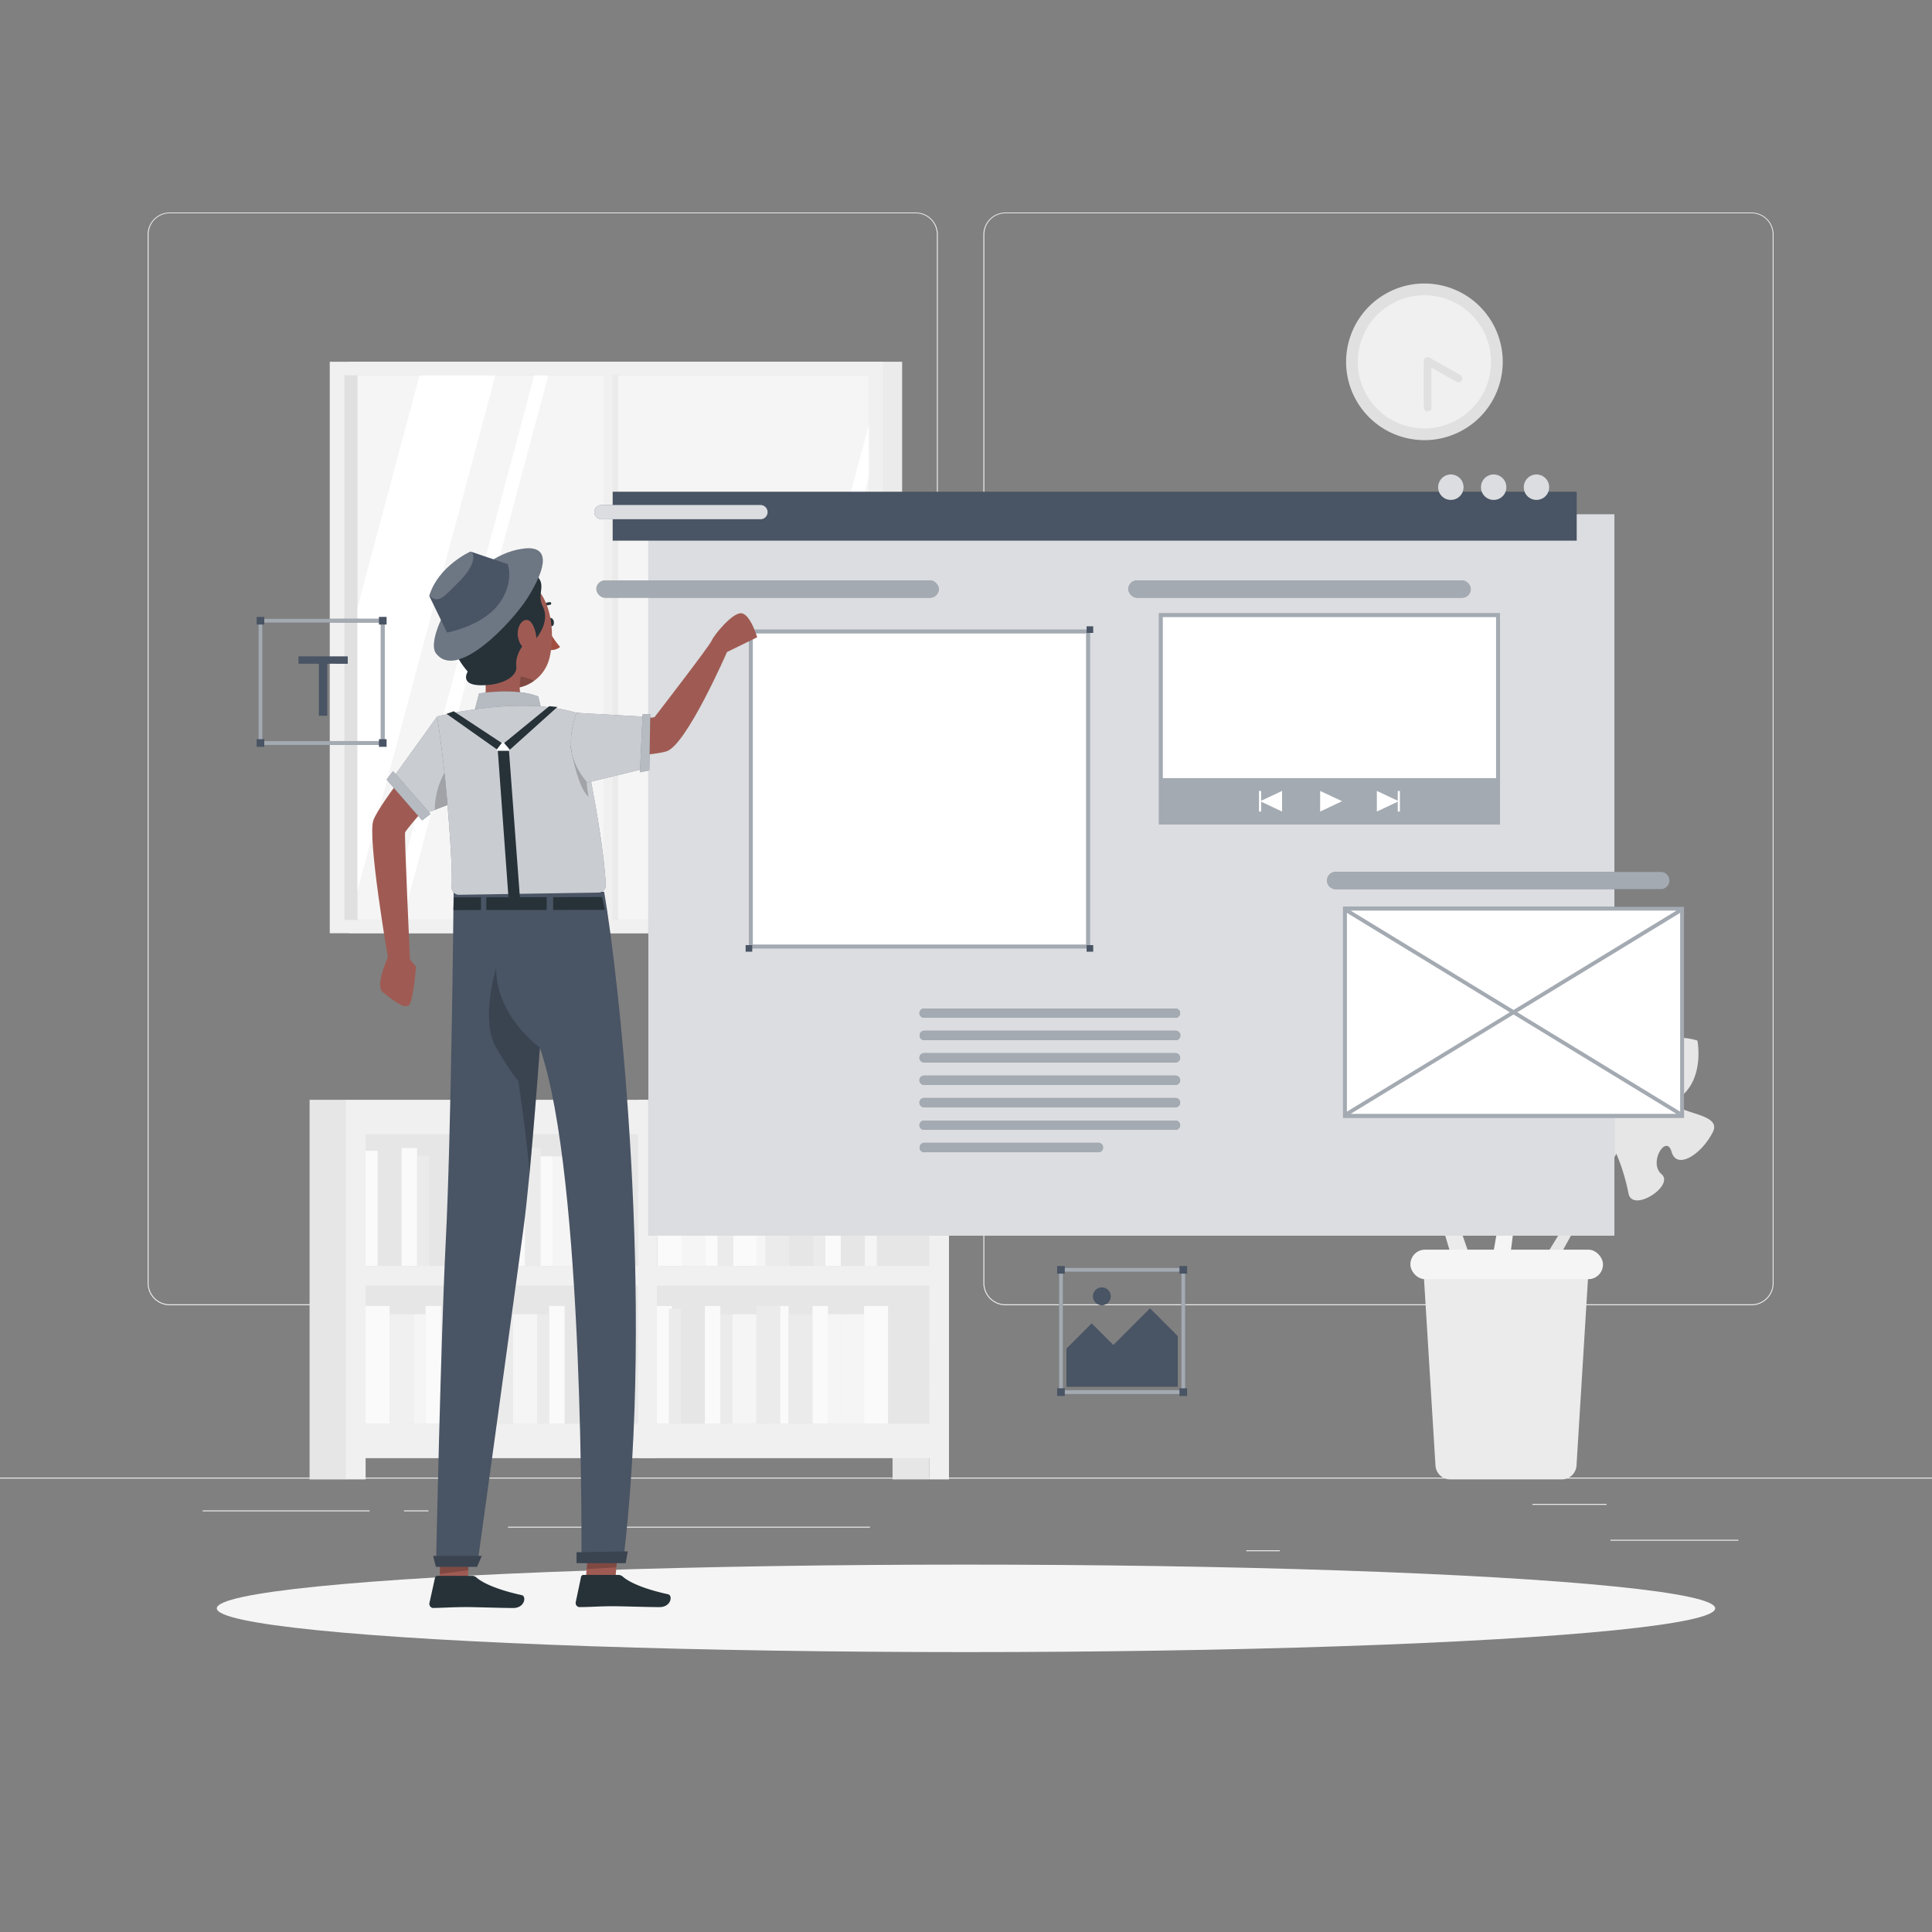 <svg xmlns="http://www.w3.org/2000/svg" viewBox="0 0 500 500"><rect x="0" y="0" width="500" height="500" fill="#808080" stroke="none"/><g id="freepik--background-complete--inject-1"><rect y="382.4" width="500" height="0.25" style="fill:#ebebeb"></rect><rect x="416.78" y="398.49" width="33.12" height="0.25" style="fill:#ebebeb"></rect><rect x="322.53" y="401.21" width="8.69" height="0.25" style="fill:#ebebeb"></rect><rect x="396.59" y="389.21" width="19.19" height="0.25" style="fill:#ebebeb"></rect><rect x="52.46" y="390.89" width="43.19" height="0.25" style="fill:#ebebeb"></rect><rect x="104.56" y="390.89" width="6.33" height="0.25" style="fill:#ebebeb"></rect><rect x="131.47" y="395.11" width="93.68" height="0.25" style="fill:#ebebeb"></rect><path d="M237,337.8H43.91a5.71,5.71,0,0,1-5.7-5.71V60.66A5.71,5.71,0,0,1,43.91,55H237a5.71,5.71,0,0,1,5.71,5.71V332.09A5.71,5.71,0,0,1,237,337.8ZM43.91,55.2a5.46,5.46,0,0,0-5.45,5.46V332.09a5.46,5.46,0,0,0,5.45,5.46H237a5.47,5.47,0,0,0,5.46-5.46V60.66A5.47,5.47,0,0,0,237,55.2Z" style="fill:#ebebeb"></path><path d="M453.31,337.8H260.21a5.72,5.72,0,0,1-5.71-5.71V60.66A5.72,5.72,0,0,1,260.21,55h193.1A5.71,5.71,0,0,1,459,60.66V332.09A5.71,5.71,0,0,1,453.31,337.8ZM260.21,55.2a5.47,5.47,0,0,0-5.46,5.46V332.09a5.47,5.47,0,0,0,5.46,5.46h193.1a5.47,5.47,0,0,0,5.46-5.46V60.66a5.47,5.47,0,0,0-5.46-5.46Z" style="fill:#ebebeb"></path><path d="M381.31,327.79l-16.29-47s22.6,16.75,22.45-1.83-10.3-4.14-13.82-11,10-6.78,5.27-17.19-18.26,5.59-20.64-3.63-6.19-13.9-16-13.08c0,0-5.32,12.13,1.2,20.89s-16.12,1.74-13.82,10.55,9.86,16.51,13.19,10.3,7.55,5.69,1.86,8.75S352.12,300.92,355,294a73,73,0,0,1,7.4-13.15l15,50.24Z" style="fill:#ebebeb"></path><path d="M398.1,328.2l18.37-30s-18.17,8.17-15.26-4.65,7.75-1.32,11.22-5.54-5.91-6.21-1.05-12.69,11.8,6.62,14.84.61,6.38-8.69,13.07-6.63c0,0,1.84,9.2-4,14.27s10.89,3.64,8,9.39-9.32,9.93-10.68,5.14-6.09,2.79-2.61,5.77-7.62,10.17-8.56,4.93a51.56,51.56,0,0,0-3.13-10.22l-18,32.49Z" style="fill:#e6e6e6"></path><path d="M385.73,328.49l8.41-48.37s-19.36,19.93-22.17,1.8,9.37-5.69,11.72-12.93-10.86-5-7.88-15.93,18.69,2.54,19.55-6.83,3.83-14.54,13.55-15.29c0,0,7.11,11,2.15,20.55s16-.87,15.15,8.09-7,17.66-11.21,12.14-6.46,6.74-.43,8.82-4.65,17.11-8.57,10.79a71.68,71.68,0,0,0-9.3-11.65l-6.64,51.37Z" style="fill:#f5f5f5"></path><path d="M375.31,382.87h28.88a3.83,3.83,0,0,0,3.81-3.58l3.06-49.8a3.82,3.82,0,0,0-3.81-4.05h-35a3.82,3.82,0,0,0-3.81,4.05l3.06,49.8A3.82,3.82,0,0,0,375.31,382.87Z" style="fill:#ebebeb"></path><rect x="365.01" y="323.41" width="49.84" height="7.64" rx="3.79" style="fill:#f5f5f5"></rect><rect x="91.7" y="290.69" width="75.81" height="81.59" transform="translate(259.21 662.98) rotate(180)" style="fill:#e6e6e6"></rect><rect x="80.13" y="284.62" width="9.53" height="98.25" transform="translate(169.78 667.5) rotate(180)" style="fill:#e6e6e6"></rect><rect x="149.23" y="297.12" width="6.21" height="30.49" transform="translate(304.67 624.72) rotate(180)" style="fill:#fafafa"></rect><rect x="123.48" y="297.12" width="6.21" height="30.49" transform="translate(253.16 624.72) rotate(180)" style="fill:#f5f5f5"></rect><rect x="143.02" y="299.26" width="6.21" height="28.35" transform="translate(292.25 626.87) rotate(180)" style="fill:#f5f5f5"></rect><rect x="129.69" y="299.26" width="6.21" height="28.35" transform="translate(265.59 626.87) rotate(180)" style="fill:#fafafa"></rect><rect x="135.9" y="297.12" width="4.01" height="30.49" transform="translate(275.81 624.72) rotate(180)" style="fill:#ebebeb"></rect><rect x="139.91" y="299.26" width="3.11" height="28.35" transform="translate(282.93 626.87) rotate(180)" style="fill:#fafafa"></rect><rect x="117.26" y="297.12" width="6.21" height="30.49" transform="translate(240.74 624.72) rotate(180)" style="fill:#ebebeb"></rect><rect x="111.05" y="299.26" width="6.21" height="28.35" transform="translate(228.32 626.87) rotate(180)" style="fill:#e6e6e6"></rect><rect x="97.72" y="299.26" width="6.21" height="28.35" transform="translate(201.66 626.87) rotate(180)" style="fill:#e6e6e6"></rect><rect x="103.93" y="297.12" width="4.01" height="30.49" transform="translate(211.88 624.72) rotate(180)" style="fill:#fafafa"></rect><rect x="107.95" y="299.26" width="3.11" height="28.35" transform="translate(219 626.87) rotate(180)" style="fill:#ebebeb"></rect><rect x="94.62" y="297.84" width="3.11" height="29.77" transform="translate(192.34 625.45) rotate(180)" style="fill:#fafafa"></rect><rect x="94.62" y="337.98" width="6.21" height="30.49" style="fill:#fafafa"></rect><rect x="120.37" y="337.98" width="6.21" height="30.49" style="fill:#fafafa"></rect><rect x="100.83" y="340.13" width="6.21" height="28.35" style="fill:#f0f0f0"></rect><rect x="114.16" y="340.13" width="6.21" height="28.35" style="fill:#ebebeb"></rect><rect x="110.14" y="337.98" width="4.01" height="30.49" style="fill:#fafafa"></rect><rect x="107.04" y="340.13" width="3.11" height="28.35" style="fill:#f5f5f5"></rect><rect x="126.58" y="337.98" width="6.21" height="30.49" style="fill:#ebebeb"></rect><rect x="132.79" y="340.13" width="6.21" height="28.35" style="fill:#f5f5f5"></rect><rect x="146.12" y="340.13" width="6.21" height="28.35" style="fill:#e6e6e6"></rect><rect x="142.11" y="337.98" width="4.01" height="30.49" style="fill:#fafafa"></rect><rect x="155.44" y="337.98" width="4.01" height="30.49" style="fill:#fafafa"></rect><rect x="139" y="340.13" width="3.11" height="28.35" style="fill:#ebebeb"></rect><rect x="152.33" y="338.71" width="3.11" height="29.77" style="fill:#f0f0f0"></rect><path d="M89.54,284.62v98.25h5.08v-5.5h75.29V284.62H89.54Zm5.08,48.1h70.5v35.76H94.62Zm0-39.2h70.5v34.12H94.62Z" style="fill:#f0f0f0"></path><rect x="167.63" y="290.69" width="75.81" height="81.59" style="fill:#e6e6e6"></rect><rect x="230.99" y="376.37" width="9.53" height="6.5" style="fill:#e6e6e6"></rect><rect x="170.19" y="297.12" width="6.21" height="30.49" style="fill:#fafafa"></rect><rect x="195.94" y="297.12" width="6.21" height="30.49" style="fill:#f5f5f5"></rect><rect x="176.4" y="299.26" width="6.21" height="28.35" style="fill:#f5f5f5"></rect><rect x="189.73" y="299.26" width="6.21" height="28.35" style="fill:#fafafa"></rect><rect x="185.71" y="297.12" width="4.01" height="30.49" style="fill:#ebebeb"></rect><rect x="182.61" y="299.26" width="3.11" height="28.35" style="fill:#fafafa"></rect><rect x="198.06" y="297.12" width="6.21" height="30.49" style="fill:#ebebeb"></rect><rect x="204.27" y="299.26" width="6.21" height="28.35" style="fill:#e6e6e6"></rect><rect x="217.6" y="299.26" width="6.21" height="28.35" style="fill:#e6e6e6"></rect><rect x="213.58" y="297.12" width="4.01" height="30.49" style="fill:#fafafa"></rect><rect x="210.48" y="299.26" width="3.11" height="28.35" style="fill:#ebebeb"></rect><rect x="223.81" y="297.84" width="3.11" height="29.77" style="fill:#f5f5f5"></rect><rect x="223.62" y="337.98" width="6.21" height="30.49" transform="translate(453.45 706.46) rotate(180)" style="fill:#fafafa"></rect><rect x="197.87" y="337.98" width="6.21" height="30.49" transform="translate(401.95 706.46) rotate(180)" style="fill:#fafafa"></rect><rect x="217.41" y="340.13" width="6.21" height="28.35" transform="translate(441.03 708.6) rotate(180)" style="fill:#f5f5f5"></rect><rect x="204.08" y="340.13" width="6.21" height="28.35" transform="translate(414.37 708.6) rotate(180)" style="fill:#ebebeb"></rect><rect x="210.29" y="337.98" width="4.01" height="30.49" transform="translate(424.59 706.46) rotate(180)" style="fill:#fafafa"></rect><rect x="214.3" y="340.13" width="3.11" height="28.35" transform="translate(431.71 708.6) rotate(180)" style="fill:#f5f5f5"></rect><rect x="195.75" y="337.98" width="6.21" height="30.49" transform="translate(397.71 706.46) rotate(180)" style="fill:#ebebeb"></rect><rect x="189.54" y="340.13" width="6.21" height="28.35" transform="translate(385.29 708.6) rotate(180)" style="fill:#f5f5f5"></rect><rect x="176.21" y="340.13" width="6.21" height="28.35" transform="translate(358.63 708.6) rotate(180)" style="fill:#e6e6e6"></rect><rect x="182.42" y="337.98" width="4.01" height="30.49" transform="translate(368.85 706.46) rotate(180)" style="fill:#fafafa"></rect><rect x="169.91" y="337.98" width="4.01" height="30.49" transform="translate(343.83 706.46) rotate(180)" style="fill:#fafafa"></rect><rect x="186.43" y="340.13" width="3.11" height="28.35" transform="translate(375.97 708.6) rotate(180)" style="fill:#ebebeb"></rect><rect x="173.1" y="338.71" width="3.11" height="29.77" transform="translate(349.31 707.18) rotate(180)" style="fill:#ebebeb"></rect><path d="M243.06,284.62H165.23v92.75h75.29v5.5h5.08V284.62Zm-2.54,83.86H170V332.72h70.5Zm0-40.84H170V293.52h70.5Z" style="fill:#f0f0f0"></path><rect x="90.33" y="93.63" width="143.13" height="147.9" transform="translate(323.8 335.15) rotate(180)" style="fill:#ebebeb"></rect><rect x="85.33" y="93.63" width="143.13" height="147.9" transform="translate(313.8 335.15) rotate(180)" style="fill:#f0f0f0"></rect><rect x="89.13" y="97.13" width="135.73" height="140.95" style="fill:#e0e0e0"></rect><rect x="92.52" y="97.13" width="132.34" height="140.95" style="fill:#f5f5f5"></rect><rect x="157.32" y="97.13" width="2.69" height="140.95" transform="translate(317.32 335.21) rotate(180)" style="fill:#ebebeb"></rect><polygon points="141.9 97.13 104.18 238.08 100.56 238.08 138.28 97.13 141.9 97.13" style="fill:#fff"></polygon><rect x="156.17" y="94.96" width="2.3" height="145.83" transform="translate(314.64 335.74) rotate(180)" style="fill:#f0f0f0"></rect><polygon points="128.21 97.13 92.52 230.52 92.52 157.2 108.59 97.13 128.21 97.13" style="fill:#fff"></polygon><polygon points="224.86 109.92 224.86 123.45 194.18 238.08 190.56 238.08 224.86 109.92" style="fill:#fff"></polygon><polygon points="224.86 137.24 224.86 210.56 217.5 238.08 197.88 238.08 224.86 137.24" style="fill:#fff"></polygon><circle cx="368.65" cy="93.65" r="20.27" transform="translate(192.81 430.92) rotate(-76.72)" style="fill:#e0e0e0"></circle><circle cx="368.65" cy="93.65" r="17.24" transform="translate(192.81 430.92) rotate(-76.72)" style="fill:#f0f0f0"></circle><polyline points="369.46 105.48 369.46 93.43 377.45 97.94" style="fill:#f0f0f0;stroke:#e0e0e0;stroke-linecap:round;stroke-linejoin:round;stroke-width:2px"></polyline></g><g id="freepik--Shadow--inject-1"><ellipse id="freepik--path--inject-1" cx="250" cy="416.24" rx="193.89" ry="11.32" style="fill:#f5f5f5"></ellipse></g><g id="freepik--Interface--inject-1"><rect x="167.79" y="133.07" width="250.02" height="186.73" style="fill:#495464"></rect><rect x="167.79" y="133.07" width="250.02" height="186.73" style="fill:#fff;opacity:0.8"></rect><rect x="158.56" y="127.26" width="249.49" height="12.66" style="fill:#495464"></rect><path d="M196.8,134.38H155.66a1.84,1.84,0,0,1-1.85-1.84h0a1.85,1.85,0,0,1,1.85-1.85H196.8a1.85,1.85,0,0,1,1.85,1.85h0A1.84,1.84,0,0,1,196.8,134.38Z" style="fill:#495464"></path><path d="M196.8,134.38H155.66a1.84,1.84,0,0,1-1.85-1.84h0a1.85,1.85,0,0,1,1.85-1.85H196.8a1.85,1.85,0,0,1,1.85,1.85h0A1.84,1.84,0,0,1,196.8,134.38Z" style="fill:#fff;opacity:0.8"></path><circle cx="375.48" cy="126.08" r="3.3" style="fill:#495464"></circle><circle cx="375.48" cy="126.08" r="3.3" style="fill:#fff;opacity:0.8"></circle><circle cx="386.56" cy="126.08" r="3.3" style="fill:#495464"></circle><circle cx="386.56" cy="126.08" r="3.3" style="fill:#fff;opacity:0.8"></circle><circle cx="397.64" cy="126.08" r="3.3" style="fill:#495464"></circle><circle cx="397.64" cy="126.08" r="3.3" style="fill:#fff;opacity:0.8"></circle><rect x="316.76" y="141.89" width="54.62" height="88.24" transform="translate(530.07 -158.05) rotate(90)" style="fill:#495464"></rect><rect x="316.76" y="141.89" width="54.62" height="88.24" transform="translate(530.07 -158.05) rotate(90)" style="fill:#fff;opacity:0.5"></rect><rect x="323.23" y="137.42" width="41.67" height="86.24" transform="translate(524.6 -163.52) rotate(90)" style="fill:#fff"></rect><polygon points="341.65 210.03 347.32 207.35 341.65 204.69 341.65 210.03" style="fill:#fff"></polygon><polygon points="361.74 204.69 361.74 207.24 356.33 204.69 356.33 210.03 361.74 207.47 361.74 210.03 362.29 210.03 362.29 204.69 361.74 204.69" style="fill:#fff"></polygon><polygon points="326.38 204.69 325.83 204.69 325.83 210.03 326.38 210.03 326.38 207.47 331.8 210.03 331.8 204.69 326.38 207.24 326.38 204.69" style="fill:#fff"></polygon><rect x="364.4" y="217.85" width="54.62" height="88.24" transform="translate(653.67 -129.74) rotate(90)" style="fill:#495464"></rect><rect x="364.4" y="217.85" width="54.62" height="88.24" transform="translate(653.67 -129.74) rotate(90)" style="fill:#fff;opacity:0.5"></rect><polygon points="390.74 261.97 348.58 236.25 348.58 287.69 390.74 261.97" style="fill:#fff"></polygon><polygon points="433.86 235.66 349.54 235.66 391.7 261.38 433.86 235.66" style="fill:#fff"></polygon><polygon points="391.7 262.55 349.54 288.27 433.86 288.27 391.7 262.55" style="fill:#fff"></polygon><polygon points="392.66 261.97 434.82 287.69 434.82 236.25 392.66 261.97" style="fill:#fff"></polygon><path d="M429.81,225.64H345.68a2.24,2.24,0,0,0-2.24,2.24h0a2.24,2.24,0,0,0,2.24,2.24h84.13a2.24,2.24,0,0,0,2.24-2.24h0A2.24,2.24,0,0,0,429.81,225.64Z" style="fill:#495464"></path><path d="M429.81,225.64H345.68a2.24,2.24,0,0,0-2.24,2.24h0a2.24,2.24,0,0,0,2.24,2.24h84.13a2.24,2.24,0,0,0,2.24-2.24h0A2.24,2.24,0,0,0,429.81,225.64Z" style="fill:#fff;opacity:0.5"></path><rect x="292.01" y="150.21" width="88.62" height="4.48" rx="2.24" style="fill:#495464"></rect><rect x="292.01" y="150.21" width="88.62" height="4.48" rx="2.24" style="fill:#fff;opacity:0.5"></rect><rect x="154.34" y="150.21" width="88.62" height="4.48" rx="2.24" style="fill:#495464"></rect><rect x="154.34" y="150.21" width="88.62" height="4.48" rx="2.24" style="fill:#fff;opacity:0.5"></rect><path d="M304.22,261H239.15a1.2,1.2,0,0,0-1.2,1.2h0a1.2,1.2,0,0,0,1.2,1.2h65.07a1.2,1.2,0,0,0,1.2-1.2h0A1.2,1.2,0,0,0,304.22,261Z" style="fill:#495464"></path><path d="M304.22,261H239.15a1.2,1.2,0,0,0-1.2,1.2h0a1.2,1.2,0,0,0,1.2,1.2h65.07a1.2,1.2,0,0,0,1.2-1.2h0A1.2,1.2,0,0,0,304.22,261Z" style="fill:#fff;opacity:0.5"></path><path d="M304.22,266.75H239.15A1.2,1.2,0,0,0,238,268h0a1.19,1.19,0,0,0,1.2,1.2h65.07a1.2,1.2,0,0,0,1.2-1.2h0A1.2,1.2,0,0,0,304.22,266.75Z" style="fill:#495464"></path><path d="M304.22,266.75H239.15A1.2,1.2,0,0,0,238,268h0a1.19,1.19,0,0,0,1.2,1.2h65.07a1.2,1.2,0,0,0,1.2-1.2h0A1.2,1.2,0,0,0,304.22,266.75Z" style="fill:#fff;opacity:0.5"></path><path d="M304.22,272.55H239.15a1.2,1.2,0,0,0-1.2,1.21h0a1.2,1.2,0,0,0,1.2,1.2h65.07a1.2,1.2,0,0,0,1.2-1.2h0A1.21,1.21,0,0,0,304.22,272.55Z" style="fill:#495464"></path><path d="M304.22,272.55H239.15a1.2,1.2,0,0,0-1.2,1.21h0a1.2,1.2,0,0,0,1.2,1.2h65.07a1.2,1.2,0,0,0,1.2-1.2h0A1.21,1.21,0,0,0,304.22,272.55Z" style="fill:#fff;opacity:0.5"></path><path d="M304.22,278.36H239.15a1.19,1.19,0,0,0-1.2,1.2h0a1.2,1.2,0,0,0,1.2,1.2h65.07a1.2,1.2,0,0,0,1.2-1.2h0A1.2,1.2,0,0,0,304.22,278.36Z" style="fill:#495464"></path><path d="M304.22,278.36H239.15a1.19,1.19,0,0,0-1.2,1.2h0a1.2,1.2,0,0,0,1.2,1.2h65.07a1.2,1.2,0,0,0,1.2-1.2h0A1.2,1.2,0,0,0,304.22,278.36Z" style="fill:#fff;opacity:0.5"></path><path d="M304.22,284.16H239.15a1.2,1.2,0,0,0-1.2,1.2h0a1.2,1.2,0,0,0,1.2,1.2h65.07a1.2,1.2,0,0,0,1.2-1.2h0A1.2,1.2,0,0,0,304.22,284.16Z" style="fill:#495464"></path><path d="M304.22,284.16H239.15a1.2,1.2,0,0,0-1.2,1.2h0a1.2,1.2,0,0,0,1.2,1.2h65.07a1.2,1.2,0,0,0,1.2-1.2h0A1.2,1.2,0,0,0,304.22,284.16Z" style="fill:#fff;opacity:0.5"></path><path d="M304.22,290H239.15a1.2,1.2,0,0,0-1.2,1.2h0a1.19,1.19,0,0,0,1.2,1.2h65.07a1.2,1.2,0,0,0,1.2-1.2h0A1.2,1.2,0,0,0,304.22,290Z" style="fill:#495464"></path><path d="M304.22,290H239.15a1.2,1.2,0,0,0-1.2,1.2h0a1.19,1.19,0,0,0,1.2,1.2h65.07a1.2,1.2,0,0,0,1.2-1.2h0A1.2,1.2,0,0,0,304.22,290Z" style="fill:#fff;opacity:0.5"></path><path d="M284.22,295.76H239.15A1.2,1.2,0,0,0,238,297h0a1.19,1.19,0,0,0,1.2,1.2h45.07a1.2,1.2,0,0,0,1.2-1.2h0A1.2,1.2,0,0,0,284.22,295.76Z" style="fill:#495464"></path><path d="M284.22,295.76H239.15A1.2,1.2,0,0,0,238,297h0a1.19,1.19,0,0,0,1.2,1.2h45.07a1.2,1.2,0,0,0,1.2-1.2h0A1.2,1.2,0,0,0,284.22,295.76Z" style="fill:#fff;opacity:0.5"></path><rect x="196.7" y="160.07" width="82.49" height="88.24" transform="translate(442.14 -33.75) rotate(90)" style="fill:#495464"></rect><rect x="196.7" y="160.07" width="82.49" height="88.24" transform="translate(442.14 -33.75) rotate(90)" style="fill:#fff;opacity:0.5"></rect><rect x="197.7" y="161.07" width="80.49" height="86.24" transform="translate(442.14 -33.75) rotate(90)" style="fill:#fff"></rect><rect x="281.21" y="162.09" width="1.71" height="1.71" style="fill:#495464"></rect><rect x="281.21" y="244.59" width="1.71" height="1.71" style="fill:#495464"></rect><rect x="192.97" y="162.06" width="1.71" height="1.71" style="fill:#495464"></rect><rect x="192.97" y="244.59" width="1.71" height="1.71" style="fill:#495464"></rect></g><g id="freepik--Text--inject-1"><path d="M99.55,192.79H66.91V160.14H99.55Zm-31.64-1H98.55V161.14H67.91Z" style="fill:#495464"></path><g style="opacity:0.5"><path d="M99.55,192.79H66.91V160.14H99.55Zm-31.64-1H98.55V161.14H67.91Z" style="fill:#fff"></path></g><path d="M82.52,171.78H77.25v-1.91H90v1.91H84.7v13.46H82.52Z" style="fill:#495464"></path><rect x="98.07" y="159.65" width="1.98" height="1.98" style="fill:#495464"></rect><rect x="98.07" y="191.3" width="1.98" height="1.98" style="fill:#495464"></rect><rect x="66.42" y="191.3" width="1.98" height="1.98" style="fill:#495464"></rect><rect x="66.42" y="159.65" width="1.98" height="1.98" style="fill:#495464"></rect></g><g id="freepik--Image--inject-1"><path d="M306.73,360.78H274.08V328.13h32.65Zm-31.65-1h30.65V329.13H275.08Z" style="fill:#495464"></path><g style="opacity:0.5"><path d="M306.73,360.78H274.08V328.13h32.65Zm-31.65-1h30.65V329.13H275.08Z" style="fill:#fff"></path></g><rect x="305.24" y="327.64" width="1.98" height="1.98" style="fill:#495464"></rect><rect x="305.24" y="359.29" width="1.98" height="1.98" style="fill:#495464"></rect><rect x="273.59" y="359.29" width="1.98" height="1.98" style="fill:#495464"></rect><rect x="273.59" y="327.64" width="1.98" height="1.98" style="fill:#495464"></rect><polygon points="276 349.01 282.52 342.48 288.13 348.09 297.62 338.59 304.81 345.78 304.81 358.9 276 358.9 276 349.01" style="fill:#495464"></polygon><path d="M287.47,335.49a2.31,2.31,0,1,1-2.31-2.31A2.32,2.32,0,0,1,287.47,335.49Z" style="fill:#495464"></path></g><g id="freepik--Character--inject-1"><g id="freepik--group--inject-1"><path d="M112.24,190.47s-14.06,17.38-15.62,21.84,3.76,35.47,3.76,35.47-3.49,7.37-1.27,9.06,6,5,7,2.9,1.56-9.58,1.56-9.58l-1.57-1.86s-1.44-31.73-1.27-32.8,14.88-17.23,14.88-17.23Z" style="fill:#9f5b53"></path><polygon points="113.15 185.41 101.54 201.55 109.82 210.63 122.1 205.9 113.15 185.41" style="fill:#495464"></polygon><polygon points="122.1 205.9 119.68 206.83 112.53 209.58 109.82 210.63 101.54 201.55 113.15 185.41 122.1 205.9" style="fill:#fff;opacity:0.7"></polygon><path d="M119.68,206.83l-7.15,2.75a19.87,19.87,0,0,1,3.24-10.8Z" style="opacity:0.2;isolation:isolate"></path><polygon points="101.72 199.57 111.42 210.65 109.24 212.33 100.04 201.75 101.72 199.57" style="fill:#495464"></polygon><polygon points="101.72 199.57 111.42 210.65 109.24 212.33 100.04 201.75 101.72 199.57" style="fill:#fff;opacity:0.6"></polygon><path d="M139.81,158a.36.36,0,0,0,.33-.16,2.85,2.85,0,0,1,2.17-1.31.35.35,0,0,0,0-.7h0a3.49,3.49,0,0,0-2.75,1.62.36.36,0,0,0,.08.49h0A.52.52,0,0,0,139.81,158Z" style="fill:#263238"></path><path d="M141.94,161.13c.07.59.51,1,.9.93s.6-.61.49-1.2-.52-1-.9-.92S141.83,160.54,141.94,161.13Z" style="fill:#263238"></path><path d="M141.75,162.54a21.19,21.19,0,0,0,3.21,4.89,3.46,3.46,0,0,1-2.82.74Z" style="fill:#a24e3f"></path><path d="M142.2,170.33a10.52,10.52,0,0,1-.31,1,10.16,10.16,0,0,1-3.63,4.84,10.82,10.82,0,0,1-1.33.82,9.21,9.21,0,0,1-11-1.75c-3.68-3.71-3.58-8-4-15.26a9.73,9.73,0,0,1,.74-4.56,9.94,9.94,0,0,1,13-5.37C142.8,153,143.78,163.8,142.2,170.33Z" style="fill:#9f5b53"></path><path d="M138.26,176.21a10.82,10.82,0,0,1-1.33.82,9.23,9.23,0,0,1-8,.35,11,11,0,0,1,1.29-2.46A14.34,14.34,0,0,1,138.26,176.21Z" style="opacity:0.2;isolation:isolate"></path><path d="M123.65,185.63c3.57,3.24,12.33,2,12.33,2s5.47-1.49,4.32-3.2c-3.22-.53-4.78-2-5.42-4a9.48,9.48,0,0,1-.33-3.68,20.55,20.55,0,0,1,.27-2.05l-10.83-8C125.41,172.05,127.15,181.79,123.65,185.63Z" style="fill:#9f5b53"></path><path d="M133.62,147s1.92-1.17,5.19,1.92c2.76,2.6,0,4.69,1.65,8s-.58,6.63-.58,6.63-1.59,3.43-4.36,3.22c0,0-2.26,2.73-1.9,5.57s-3.71,5.07-9.25,5-3.32-3.53-3.32-3.53a22.86,22.86,0,0,1-3.84-6.21,21.26,21.26,0,0,1-1.58-8.67,11.65,11.65,0,0,1,3.2-8.4C122.53,146.35,131.34,144.26,133.62,147Z" style="fill:#263238"></path><path d="M134.13,165.18a4.66,4.66,0,0,0,2.42,3.22c1.47.63,2.45-1.45,2.23-3.64-.2-1.93-1.2-4.65-2.78-4.29S133.62,163.23,134.13,165.18Z" style="fill:#9f5b53"></path><path d="M116.48,161.41s-.23-3.6.55-4.07,4.51-1.21,5.13-.65,1.41,3.9,1.41,3.9S119.42,162,116.48,161.41Z" style="fill:#263238"></path><path d="M135.35,142c7-.95,6.33,4.61,1.06,12.92-3.69,5.8-18.11,21.52-23.61,14.11C109.77,164.89,120.71,143.92,135.35,142Z" style="fill:#495464"></path><path d="M135.35,142c7-.95,6.33,4.61,1.06,12.92-3.69,5.8-18.11,21.52-23.61,14.11C109.77,164.89,120.71,143.92,135.35,142Z" style="fill:#fff;opacity:0.2"></path><path d="M128.89,156.58c-4.35,5.54-13.19,7.12-13.19,7.12l-4.61-9.49c2.37-7.78,10.68-11.47,10.68-11.47L131.4,146S133.24,151,128.89,156.58Z" style="fill:#495464"></path><path d="M118.83,150.51c-4,4-5.24,5.81-7.74,3.7,2.37-7.78,10.68-11.47,10.68-11.47C123.11,143.34,122.88,146.55,118.83,150.51Z" style="fill:#fff;opacity:0.2"></path><path d="M122.79,184l1.19-4.55s9.49-1.58,15.33.8l1,4.18Z" style="fill:#495464"></path><path d="M122.79,184l1.19-4.55s9.49-1.58,15.33.8l1,4.18Z" style="fill:#fff;opacity:0.6"></path><polygon points="151.56 409.22 159.13 410.02 159.52 405.63 160.55 393.69 152.98 392.88 151.83 406.08 151.56 409.22" style="fill:#9f5b53"></polygon><polygon points="113.77 408.26 121.11 408.26 121.17 406.6 121.18 406.39 121.56 395.75 121.57 395.54 121.72 391.46 114.37 391.46 113.77 408.26" style="fill:#9f5b53"></polygon><polygon points="152.98 392.88 151.83 406.08 159.52 405.63 160.55 393.69 152.98 392.88" style="opacity:0.2;isolation:isolate"></polygon><polygon points="113.82 407.33 113.83 407.33 121.17 406.39 121.18 406.39 121.57 396.13 121.56 396.13 114.2 396.71 113.83 407.01 113.82 407.33" style="opacity:0.2;isolation:isolate"></polygon><path d="M122.13,407.82h-8.92a.65.65,0,0,0-.63.5l-1.44,6.54a1.08,1.08,0,0,0,.83,1.28,1,1,0,0,0,.24,0c2.89-.05,5-.23,8.61-.23,2.23,0,9,.24,12,.24s3.48-3.05,2.22-3.33c-5.65-1.23-9.91-2.94-11.72-4.56A1.77,1.77,0,0,0,122.13,407.82Z" style="fill:#263238"></path><path d="M159.94,407.59H151a.63.63,0,0,0-.62.5L149,414.63a1.08,1.08,0,0,0,.83,1.28,1,1,0,0,0,.24,0c2.89,0,5-.22,8.61-.22,2.23,0,9,.23,12,.23s3.49-3,2.23-3.32c-5.66-1.23-9.92-2.94-11.73-4.57A1.81,1.81,0,0,0,159.94,407.59Z" style="fill:#263238"></path><path d="M161.25,404.46H150.48s.88-99.65-10.76-133.3c-.82,11.13-1.75,22.67-2.65,32.29-.57,5.95-1.13,11.06-1.66,15-3.39,25.1-11.94,87-11.94,87H112.83s1.26-59.37,2.52-84c1.39-26.78,2-85.63,2.05-90.65h38.95C160.05,251.86,169.56,336.19,161.25,404.46Z" style="fill:#495464"></path><path d="M139.72,271.12c-.82,11.12-1.75,22.69-2.65,32.3-1.33-13.88-2.95-23.78-2.95-23.78s-1.52-1.34-5.71-8.52,0-20.58,0-20.58C128.28,263,139.72,271.12,139.72,271.12Z" style="opacity:0.2;isolation:isolate"></path><polygon points="162.46 401.49 161.93 404.53 149.21 404.53 149.21 401.73 162.46 401.49" style="fill:#495464"></polygon><polygon points="124.69 402.66 123.47 405.46 112.8 405.46 112.1 402.66 124.69 402.66" style="fill:#495464"></polygon><path d="M118.82,231.57a1.91,1.91,0,0,1-1.94-2c.15-2.66,0-8.76-1.17-22.64-.58-6.62-1.41-13.83-2.56-21.5,0,0,21.31-5.59,36.08-.92,0,0,6.74,28.83,7.55,44.49a1.91,1.91,0,0,1-1.88,2Z" style="fill:#495464"></path><path d="M118.82,231.57a1.91,1.91,0,0,1-1.94-2c.15-2.66,0-8.76-1.17-22.64-.58-6.62-1.41-13.83-2.56-21.5,0,0,21.31-5.59,36.08-.92,0,0,6.74,28.83,7.55,44.49a1.91,1.91,0,0,1-1.88,2Z" style="fill:#fff;opacity:0.7"></path><polygon points="131.59 232.21 128.82 194.1 115.57 184.74 117.42 184.08 130.21 192.52 142.14 182.76 144.25 182.96 131.72 194.23 134.56 232.41 131.59 232.21" style="fill:#263238"></polygon><path d="M128.59,193.93l1.38-1.79a.24.24,0,0,1,.36,0l1.53,1.78a.23.23,0,0,1-.17.38h-2.92A.23.23,0,0,1,128.59,193.93Z" style="fill:#fff"></path><path d="M152.3,206.24c-3-2.71-4.57-12.84-4.71-13.24l2.95.88c.51,3.21,1.1,7.23,1.69,11.83h0Z" style="opacity:0.2;isolation:isolate"></path><path d="M151.16,195.94s16.14.06,21.31-1.49,15.68-25.71,15.68-25.71l7.81-3.81s-1.76-6-4.1-6.22-7.17,5.77-7.68,7.08-14,18.78-14.72,19.72-20.23-1-20.23-1Z" style="fill:#9f5b53"></path><path d="M149.23,184.49a21.44,21.44,0,0,0-1.42,9.15c.4,4.94,4.16,8.9,4.16,8.9l15.43-3.76.29-13.25Z" style="fill:#495464"></path><path d="M149.23,184.49a21.44,21.44,0,0,0-1.42,9.15c.4,4.94,4.16,8.9,4.16,8.9l15.43-3.76.29-13.25Z" style="fill:#fff;opacity:0.7"></path><polygon points="166.31 184.84 165.62 199.87 168.05 199.37 168.29 184.84 166.31 184.84" style="fill:#495464"></polygon><polygon points="166.31 184.84 165.62 199.87 168.05 199.37 168.29 184.84 166.31 184.84" style="fill:#fff;opacity:0.6"></polygon><polygon points="143.16 235.48 156.52 235.46 155.82 232.16 143.16 232.19 143.16 235.48" style="fill:#263238"></polygon><polygon points="124.47 232.22 117.45 232.23 117.35 235.53 124.47 235.51 124.47 232.22" style="fill:#263238"></polygon><polygon points="125.86 232.22 125.86 235.51 141.48 235.49 141.48 232.19 125.86 232.22" style="fill:#263238"></polygon><polygon points="162.46 401.49 161.93 404.53 149.21 404.53 149.21 401.73 162.46 401.49" style="opacity:0.2;isolation:isolate"></polygon><polygon points="124.69 402.66 123.47 405.46 112.8 405.46 112.1 402.66 124.69 402.66" style="opacity:0.2;isolation:isolate"></polygon></g></g></svg>